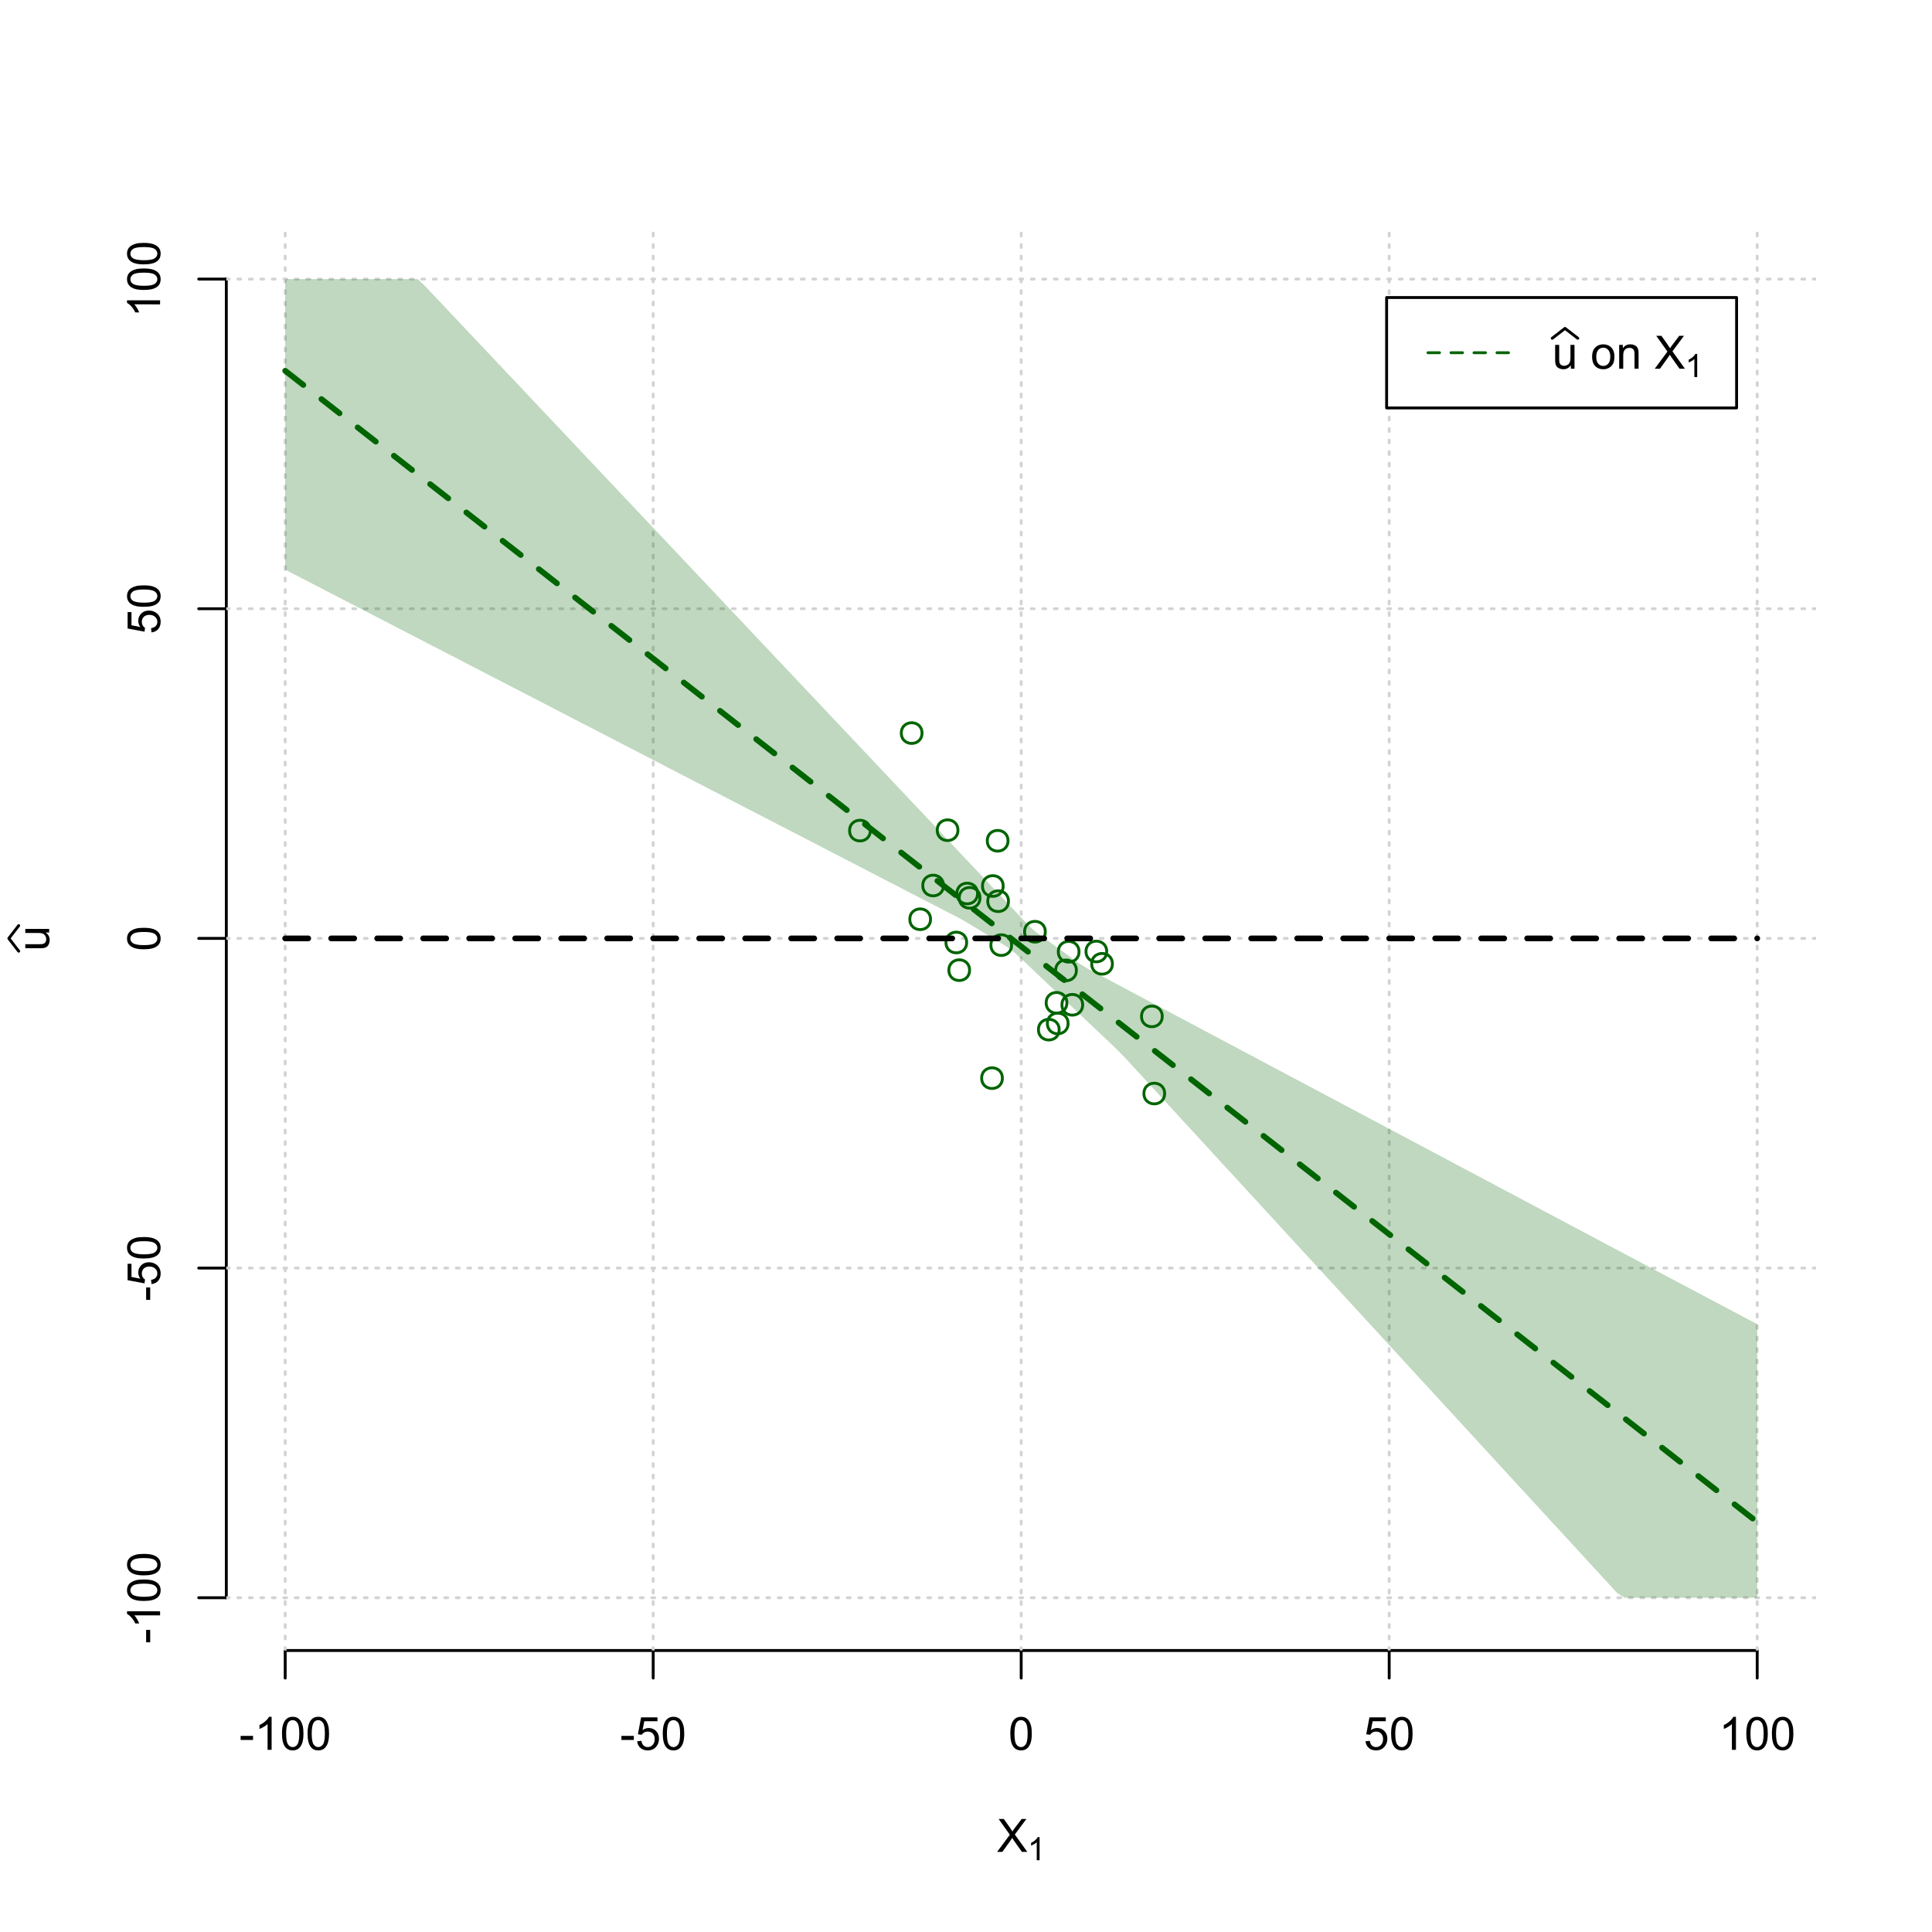 <?xml version="1.0" encoding="UTF-8"?>
<svg xmlns="http://www.w3.org/2000/svg" xmlns:xlink="http://www.w3.org/1999/xlink" width="504pt" height="504pt" viewBox="0 0 504 504" version="1.1">
<defs>
<g>
<symbol overflow="visible" id="glyph0-0">
<path style="stroke:none;" d="M 1.5 0 L 1.5 -7.5 L 7.5 -7.5 L 7.5 0 Z M 1.688 -0.188 L 7.312 -0.188 L 7.312 -7.312 L 1.688 -7.312 Z M 1.688 -0.188 "/>
</symbol>
<symbol overflow="visible" id="glyph0-1">
<path style="stroke:none;" d="M 0.055 0 L 3.375 -4.477 L 0.445 -8.59 L 1.797 -8.59 L 3.359 -6.387 C 3.68 -5.93 3.91 -5.578 4.047 -5.332 C 4.238 -5.645 4.465 -5.969 4.727 -6.312 L 6.457 -8.59 L 7.695 -8.59 L 4.676 -4.539 L 7.93 0 L 6.523 0 L 4.359 -3.062 C 4.238 -3.238 4.113 -3.43 3.984 -3.641 C 3.789 -3.324 3.652 -3.109 3.574 -2.992 L 1.418 0 Z M 0.055 0 "/>
</symbol>
<symbol overflow="visible" id="glyph0-2">
<path style="stroke:none;" d="M 0.383 -2.578 L 0.383 -3.641 L 3.621 -3.641 L 3.621 -2.578 Z M 0.383 -2.578 "/>
</symbol>
<symbol overflow="visible" id="glyph0-3">
<path style="stroke:none;" d="M 4.469 0 L 3.414 0 L 3.414 -6.719 C 3.16 -6.477 2.828 -6.234 2.414 -5.996 C 2 -5.75 1.629 -5.57 1.305 -5.449 L 1.305 -6.469 C 1.895 -6.742 2.41 -7.078 2.852 -7.477 C 3.293 -7.871 3.605 -8.254 3.789 -8.625 L 4.469 -8.625 Z M 4.469 0 "/>
</symbol>
<symbol overflow="visible" id="glyph0-4">
<path style="stroke:none;" d="M 0.5 -4.234 C 0.496 -5.246 0.602 -6.062 0.812 -6.688 C 1.02 -7.305 1.328 -7.785 1.742 -8.121 C 2.148 -8.457 2.668 -8.625 3.297 -8.625 C 3.758 -8.625 4.164 -8.531 4.512 -8.348 C 4.855 -8.16 5.141 -7.891 5.371 -7.543 C 5.594 -7.191 5.773 -6.766 5.906 -6.266 C 6.035 -5.762 6.098 -5.086 6.102 -4.234 C 6.098 -3.227 5.996 -2.414 5.789 -1.797 C 5.578 -1.176 5.266 -0.695 4.859 -0.359 C 4.445 -0.02 3.926 0.145 3.297 0.148 C 2.465 0.145 1.816 -0.148 1.348 -0.742 C 0.781 -1.457 0.496 -2.621 0.5 -4.234 Z M 1.582 -4.234 C 1.582 -2.824 1.746 -1.887 2.074 -1.418 C 2.402 -0.949 2.809 -0.715 3.297 -0.719 C 3.777 -0.715 4.184 -0.949 4.52 -1.422 C 4.848 -1.887 5.016 -2.824 5.016 -4.234 C 5.016 -5.648 4.848 -6.59 4.52 -7.055 C 4.184 -7.516 3.773 -7.746 3.289 -7.75 C 2.801 -7.746 2.414 -7.543 2.125 -7.137 C 1.762 -6.613 1.582 -5.645 1.582 -4.234 Z M 1.582 -4.234 "/>
</symbol>
<symbol overflow="visible" id="glyph0-5">
<path style="stroke:none;" d="M 0.5 -2.25 L 1.605 -2.344 C 1.684 -1.805 1.871 -1.398 2.176 -1.125 C 2.473 -0.852 2.836 -0.715 3.258 -0.719 C 3.766 -0.715 4.195 -0.906 4.547 -1.293 C 4.898 -1.672 5.074 -2.18 5.074 -2.82 C 5.074 -3.414 4.902 -3.891 4.566 -4.242 C 4.227 -4.59 3.785 -4.762 3.242 -4.766 C 2.898 -4.762 2.594 -4.684 2.32 -4.531 C 2.047 -4.375 1.832 -4.176 1.676 -3.93 L 0.688 -4.062 L 1.516 -8.473 L 5.789 -8.473 L 5.789 -7.465 L 2.359 -7.465 L 1.898 -5.156 C 2.414 -5.516 2.953 -5.695 3.523 -5.695 C 4.27 -5.695 4.902 -5.434 5.422 -4.914 C 5.934 -4.395 6.191 -3.727 6.195 -2.914 C 6.191 -2.133 5.965 -1.461 5.516 -0.898 C 4.961 -0.199 4.211 0.145 3.258 0.148 C 2.477 0.145 1.836 -0.07 1.344 -0.508 C 0.844 -0.941 0.562 -1.523 0.5 -2.25 Z M 0.5 -2.25 "/>
</symbol>
<symbol overflow="visible" id="glyph0-6">
<path style="stroke:none;" d="M 4.867 0 L 4.867 -0.914 C 4.379 -0.211 3.723 0.141 2.895 0.141 C 2.527 0.141 2.184 0.07 1.867 -0.07 C 1.547 -0.211 1.309 -0.387 1.156 -0.602 C 1 -0.812 0.895 -1.074 0.832 -1.383 C 0.785 -1.59 0.762 -1.918 0.766 -2.367 L 0.766 -6.223 L 1.82 -6.223 L 1.82 -2.773 C 1.816 -2.219 1.84 -1.848 1.887 -1.656 C 1.949 -1.379 2.09 -1.16 2.309 -1.004 C 2.523 -0.84 2.789 -0.762 3.105 -0.766 C 3.418 -0.762 3.715 -0.844 3.996 -1.008 C 4.273 -1.172 4.469 -1.391 4.586 -1.672 C 4.699 -1.949 4.758 -2.355 4.758 -2.891 L 4.758 -6.223 L 5.812 -6.223 L 5.812 0 Z M 4.867 0 "/>
</symbol>
<symbol overflow="visible" id="glyph0-7">
<path style="stroke:none;" d=""/>
</symbol>
<symbol overflow="visible" id="glyph0-8">
<path style="stroke:none;" d="M 0.398 -3.109 C 0.398 -4.262 0.719 -5.117 1.359 -5.672 C 1.895 -6.133 2.547 -6.363 3.316 -6.363 C 4.172 -6.363 4.871 -6.082 5.414 -5.52 C 5.953 -4.957 6.223 -4.184 6.227 -3.199 C 6.223 -2.398 6.102 -1.766 5.867 -1.309 C 5.625 -0.848 5.277 -0.492 4.82 -0.238 C 4.359 0.016 3.859 0.141 3.316 0.141 C 2.441 0.141 1.734 -0.137 1.203 -0.695 C 0.664 -1.254 0.398 -2.059 0.398 -3.109 Z M 1.484 -3.109 C 1.48 -2.309 1.656 -1.711 2.004 -1.32 C 2.348 -0.922 2.785 -0.727 3.316 -0.727 C 3.84 -0.727 4.273 -0.926 4.621 -1.324 C 4.969 -1.723 5.145 -2.328 5.145 -3.148 C 5.145 -3.914 4.969 -4.496 4.617 -4.895 C 4.266 -5.289 3.832 -5.488 3.316 -5.492 C 2.785 -5.488 2.348 -5.293 2.004 -4.898 C 1.656 -4.5 1.48 -3.902 1.484 -3.109 Z M 1.484 -3.109 "/>
</symbol>
<symbol overflow="visible" id="glyph0-9">
<path style="stroke:none;" d="M 0.789 0 L 0.789 -6.223 L 1.742 -6.223 L 1.742 -5.336 C 2.195 -6.02 2.855 -6.363 3.719 -6.363 C 4.09 -6.363 4.434 -6.293 4.754 -6.16 C 5.066 -6.023 5.305 -5.848 5.461 -5.633 C 5.617 -5.41 5.727 -5.152 5.789 -4.852 C 5.828 -4.656 5.848 -4.312 5.848 -3.828 L 5.848 0 L 4.793 0 L 4.793 -3.785 C 4.793 -4.215 4.75 -4.535 4.668 -4.75 C 4.586 -4.961 4.441 -5.129 4.234 -5.258 C 4.023 -5.383 3.777 -5.449 3.5 -5.449 C 3.047 -5.449 2.66 -5.305 2.332 -5.02 C 2.004 -4.734 1.84 -4.195 1.844 -3.398 L 1.844 0 Z M 0.789 0 "/>
</symbol>
<symbol overflow="visible" id="glyph1-0">
<path style="stroke:none;" d="M 1.051 0 L 1.051 -5.25 L 5.25 -5.25 L 5.25 0 Z M 1.18 -0.133 L 5.117 -0.133 L 5.117 -5.117 L 1.18 -5.117 Z M 1.18 -0.133 "/>
</symbol>
<symbol overflow="visible" id="glyph1-1">
<path style="stroke:none;" d="M 3.129 0 L 2.391 0 L 2.391 -4.703 C 2.211 -4.531 1.977 -4.363 1.691 -4.195 C 1.398 -4.023 1.141 -3.895 0.914 -3.812 L 0.914 -4.527 C 1.328 -4.719 1.688 -4.953 1.996 -5.234 C 2.305 -5.508 2.523 -5.777 2.652 -6.039 L 3.129 -6.039 Z M 3.129 0 "/>
</symbol>
<symbol overflow="visible" id="glyph2-0">
<path style="stroke:none;" d="M 0 -1.5 L -7.5 -1.5 L -7.5 -7.5 L 0 -7.5 Z M -0.188 -1.688 L -0.188 -7.312 L -7.312 -7.312 L -7.312 -1.688 Z M -0.188 -1.688 "/>
</symbol>
<symbol overflow="visible" id="glyph2-1">
<path style="stroke:none;" d="M 0 -4.867 L -0.914 -4.867 C -0.211 -4.379 0.141 -3.723 0.141 -2.895 C 0.141 -2.527 0.07 -2.184 -0.07 -1.867 C -0.211 -1.547 -0.387 -1.309 -0.598 -1.156 C -0.809 -1 -1.07 -0.895 -1.383 -0.832 C -1.59 -0.789 -1.918 -0.766 -2.367 -0.77 L -6.223 -0.77 L -6.223 -1.824 L -2.773 -1.824 C -2.219 -1.82 -1.848 -1.844 -1.656 -1.887 C -1.379 -1.949 -1.16 -2.09 -1.004 -2.309 C -0.84 -2.523 -0.762 -2.789 -0.766 -3.105 C -0.762 -3.418 -0.844 -3.715 -1.008 -3.996 C -1.172 -4.273 -1.391 -4.469 -1.672 -4.586 C -1.945 -4.699 -2.352 -4.758 -2.887 -4.758 L -6.223 -4.758 L -6.223 -5.812 L 0 -5.812 Z M 0 -4.867 "/>
</symbol>
<symbol overflow="visible" id="glyph2-2">
<path style="stroke:none;" d="M -2.578 -0.383 L -3.641 -0.383 L -3.641 -3.621 L -2.578 -3.621 Z M -2.578 -0.383 "/>
</symbol>
<symbol overflow="visible" id="glyph2-3">
<path style="stroke:none;" d="M 0 -4.469 L 0 -3.414 L -6.719 -3.418 C -6.477 -3.16 -6.234 -2.828 -5.996 -2.418 C -5.75 -2.004 -5.57 -1.633 -5.449 -1.309 L -6.469 -1.309 C -6.742 -1.895 -7.078 -2.41 -7.477 -2.852 C -7.871 -3.293 -8.254 -3.605 -8.625 -3.793 L -8.625 -4.473 Z M 0 -4.469 "/>
</symbol>
<symbol overflow="visible" id="glyph2-4">
<path style="stroke:none;" d="M -4.234 -0.5 C -5.246 -0.496 -6.062 -0.602 -6.688 -0.812 C -7.305 -1.02 -7.785 -1.328 -8.121 -1.742 C -8.457 -2.152 -8.625 -2.672 -8.625 -3.301 C -8.625 -3.758 -8.531 -4.164 -8.348 -4.512 C -8.16 -4.859 -7.891 -5.145 -7.543 -5.371 C -7.191 -5.594 -6.766 -5.773 -6.266 -5.906 C -5.762 -6.035 -5.086 -6.098 -4.234 -6.102 C -3.223 -6.098 -2.41 -5.996 -1.793 -5.789 C -1.176 -5.578 -0.695 -5.266 -0.359 -4.859 C -0.02 -4.445 0.145 -3.926 0.148 -3.297 C 0.145 -2.465 -0.148 -1.816 -0.742 -1.348 C -1.457 -0.781 -2.621 -0.496 -4.234 -0.5 Z M -4.234 -1.582 C -2.824 -1.582 -1.887 -1.746 -1.418 -2.074 C -0.949 -2.402 -0.715 -2.809 -0.719 -3.297 C -0.715 -3.777 -0.949 -4.184 -1.422 -4.52 C -1.887 -4.848 -2.824 -5.016 -4.234 -5.016 C -5.648 -5.016 -6.59 -4.848 -7.055 -4.52 C -7.516 -4.188 -7.746 -3.777 -7.75 -3.289 C -7.746 -2.801 -7.543 -2.414 -7.137 -2.129 C -6.613 -1.762 -5.645 -1.582 -4.234 -1.582 Z M -4.234 -1.582 "/>
</symbol>
<symbol overflow="visible" id="glyph2-5">
<path style="stroke:none;" d="M -2.25 -0.5 L -2.344 -1.605 C -1.805 -1.684 -1.398 -1.871 -1.125 -2.176 C -0.852 -2.473 -0.715 -2.836 -0.719 -3.258 C -0.715 -3.766 -0.906 -4.195 -1.293 -4.547 C -1.672 -4.898 -2.18 -5.074 -2.816 -5.074 C -3.414 -5.074 -3.891 -4.902 -4.242 -4.566 C -4.59 -4.227 -4.762 -3.785 -4.766 -3.242 C -4.762 -2.898 -4.684 -2.594 -4.531 -2.32 C -4.375 -2.047 -4.176 -1.832 -3.93 -1.676 L -4.062 -0.688 L -8.473 -1.52 L -8.473 -5.789 L -7.465 -5.789 L -7.465 -2.363 L -5.156 -1.898 C -5.516 -2.414 -5.695 -2.953 -5.695 -3.523 C -5.695 -4.27 -5.434 -4.902 -4.914 -5.422 C -4.395 -5.934 -3.727 -6.191 -2.91 -6.195 C -2.133 -6.191 -1.461 -5.965 -0.895 -5.516 C -0.199 -4.961 0.145 -4.211 0.148 -3.258 C 0.145 -2.477 -0.07 -1.836 -0.508 -1.344 C -0.941 -0.848 -1.523 -0.566 -2.25 -0.5 Z M -2.25 -0.5 "/>
</symbol>
</g>
<clipPath id="clip1">
  <path d="M 74 59.039 L 75 59.039 L 75 430.559 L 74 430.559 Z M 74 59.039 "/>
</clipPath>
<clipPath id="clip2">
  <path d="M 170 59.039 L 171 59.039 L 171 430.559 L 170 430.559 Z M 170 59.039 "/>
</clipPath>
<clipPath id="clip3">
  <path d="M 266 59.039 L 267 59.039 L 267 430.559 L 266 430.559 Z M 266 59.039 "/>
</clipPath>
<clipPath id="clip4">
  <path d="M 362 59.039 L 363 59.039 L 363 430.559 L 362 430.559 Z M 362 59.039 "/>
</clipPath>
<clipPath id="clip5">
  <path d="M 458 59.039 L 459 59.039 L 459 430.559 L 458 430.559 Z M 458 59.039 "/>
</clipPath>
<clipPath id="clip6">
  <path d="M 59.039 416 L 473.758 416 L 473.758 418 L 59.039 418 Z M 59.039 416 "/>
</clipPath>
<clipPath id="clip7">
  <path d="M 59.039 330 L 473.758 330 L 473.758 332 L 59.039 332 Z M 59.039 330 "/>
</clipPath>
<clipPath id="clip8">
  <path d="M 59.039 244 L 473.758 244 L 473.758 246 L 59.039 246 Z M 59.039 244 "/>
</clipPath>
<clipPath id="clip9">
  <path d="M 59.039 158 L 473.758 158 L 473.758 160 L 59.039 160 Z M 59.039 158 "/>
</clipPath>
<clipPath id="clip10">
  <path d="M 59.039 72 L 473.758 72 L 473.758 74 L 59.039 74 Z M 59.039 72 "/>
</clipPath>
</defs>
<g id="surface876">
<rect x="0" y="0" width="504" height="504" style="fill:rgb(100%,100%,100%);fill-opacity:1;stroke:none;"/>
<g style="fill:rgb(0%,0%,0%);fill-opacity:1;">
  <use xlink:href="#glyph0-1" x="260.062" y="483.102"/>
</g>
<g style="fill:rgb(0%,0%,0%);fill-opacity:1;">
  <use xlink:href="#glyph1-1" x="268.066" y="485.281"/>
</g>
<g style="fill:rgb(0%,0%,0%);fill-opacity:1;">
  <use xlink:href="#glyph2-1" x="12.82" y="248.137"/>
</g>
<path style="fill:none;stroke-width:0.75;stroke-linecap:round;stroke-linejoin:round;stroke:rgb(0%,0%,0%);stroke-opacity:1;stroke-miterlimit:10;" d="M 4.879 248.137 L 2.301 244.801 L 4.879 241.465 "/>
<path style="fill:none;stroke-width:0.75;stroke-linecap:round;stroke-linejoin:round;stroke:rgb(0%,0%,0%);stroke-opacity:1;stroke-miterlimit:10;" d="M 74.398 430.559 L 458.398 430.559 "/>
<path style="fill:none;stroke-width:0.75;stroke-linecap:round;stroke-linejoin:round;stroke:rgb(0%,0%,0%);stroke-opacity:1;stroke-miterlimit:10;" d="M 74.398 430.559 L 74.398 437.762 "/>
<path style="fill:none;stroke-width:0.75;stroke-linecap:round;stroke-linejoin:round;stroke:rgb(0%,0%,0%);stroke-opacity:1;stroke-miterlimit:10;" d="M 170.398 430.559 L 170.398 437.762 "/>
<path style="fill:none;stroke-width:0.75;stroke-linecap:round;stroke-linejoin:round;stroke:rgb(0%,0%,0%);stroke-opacity:1;stroke-miterlimit:10;" d="M 266.398 430.559 L 266.398 437.762 "/>
<path style="fill:none;stroke-width:0.75;stroke-linecap:round;stroke-linejoin:round;stroke:rgb(0%,0%,0%);stroke-opacity:1;stroke-miterlimit:10;" d="M 362.398 430.559 L 362.398 437.762 "/>
<path style="fill:none;stroke-width:0.75;stroke-linecap:round;stroke-linejoin:round;stroke:rgb(0%,0%,0%);stroke-opacity:1;stroke-miterlimit:10;" d="M 458.398 430.559 L 458.398 437.762 "/>
<g style="fill:rgb(0%,0%,0%);fill-opacity:1;">
  <use xlink:href="#glyph0-2" x="62.391" y="456.48"/>
  <use xlink:href="#glyph0-3" x="66.387" y="456.48"/>
  <use xlink:href="#glyph0-4" x="73.061" y="456.48"/>
  <use xlink:href="#glyph0-4" x="79.734" y="456.48"/>
</g>
<g style="fill:rgb(0%,0%,0%);fill-opacity:1;">
  <use xlink:href="#glyph0-2" x="161.727" y="456.48"/>
  <use xlink:href="#glyph0-5" x="165.723" y="456.48"/>
  <use xlink:href="#glyph0-4" x="172.396" y="456.48"/>
</g>
<g style="fill:rgb(0%,0%,0%);fill-opacity:1;">
  <use xlink:href="#glyph0-4" x="263.062" y="456.48"/>
</g>
<g style="fill:rgb(0%,0%,0%);fill-opacity:1;">
  <use xlink:href="#glyph0-5" x="355.727" y="456.48"/>
  <use xlink:href="#glyph0-4" x="362.4" y="456.48"/>
</g>
<g style="fill:rgb(0%,0%,0%);fill-opacity:1;">
  <use xlink:href="#glyph0-3" x="448.387" y="456.48"/>
  <use xlink:href="#glyph0-4" x="455.061" y="456.48"/>
  <use xlink:href="#glyph0-4" x="461.734" y="456.48"/>
</g>
<path style="fill:none;stroke-width:0.75;stroke-linecap:round;stroke-linejoin:round;stroke:rgb(0%,0%,0%);stroke-opacity:1;stroke-miterlimit:10;" d="M 59.039 416.801 L 59.039 72.801 "/>
<path style="fill:none;stroke-width:0.75;stroke-linecap:round;stroke-linejoin:round;stroke:rgb(0%,0%,0%);stroke-opacity:1;stroke-miterlimit:10;" d="M 59.039 416.801 L 51.84 416.801 "/>
<path style="fill:none;stroke-width:0.75;stroke-linecap:round;stroke-linejoin:round;stroke:rgb(0%,0%,0%);stroke-opacity:1;stroke-miterlimit:10;" d="M 59.039 330.801 L 51.84 330.801 "/>
<path style="fill:none;stroke-width:0.75;stroke-linecap:round;stroke-linejoin:round;stroke:rgb(0%,0%,0%);stroke-opacity:1;stroke-miterlimit:10;" d="M 59.039 244.801 L 51.84 244.801 "/>
<path style="fill:none;stroke-width:0.75;stroke-linecap:round;stroke-linejoin:round;stroke:rgb(0%,0%,0%);stroke-opacity:1;stroke-miterlimit:10;" d="M 59.039 158.801 L 51.84 158.801 "/>
<path style="fill:none;stroke-width:0.75;stroke-linecap:round;stroke-linejoin:round;stroke:rgb(0%,0%,0%);stroke-opacity:1;stroke-miterlimit:10;" d="M 59.039 72.801 L 51.84 72.801 "/>
<g style="fill:rgb(0%,0%,0%);fill-opacity:1;">
  <use xlink:href="#glyph2-2" x="41.762" y="428.809"/>
  <use xlink:href="#glyph2-3" x="41.762" y="424.812"/>
  <use xlink:href="#glyph2-4" x="41.762" y="418.139"/>
  <use xlink:href="#glyph2-4" x="41.762" y="411.465"/>
</g>
<g style="fill:rgb(0%,0%,0%);fill-opacity:1;">
  <use xlink:href="#glyph2-2" x="41.762" y="339.473"/>
  <use xlink:href="#glyph2-5" x="41.762" y="335.477"/>
  <use xlink:href="#glyph2-4" x="41.762" y="328.803"/>
</g>
<g style="fill:rgb(0%,0%,0%);fill-opacity:1;">
  <use xlink:href="#glyph2-4" x="41.762" y="248.137"/>
</g>
<g style="fill:rgb(0%,0%,0%);fill-opacity:1;">
  <use xlink:href="#glyph2-5" x="41.762" y="165.473"/>
  <use xlink:href="#glyph2-4" x="41.762" y="158.799"/>
</g>
<g style="fill:rgb(0%,0%,0%);fill-opacity:1;">
  <use xlink:href="#glyph2-3" x="41.762" y="82.812"/>
  <use xlink:href="#glyph2-4" x="41.762" y="76.139"/>
  <use xlink:href="#glyph2-4" x="41.762" y="69.465"/>
</g>
<g clip-path="url(#clip1)" clip-rule="nonzero">
<path style="fill:none;stroke-width:0.75;stroke-linecap:round;stroke-linejoin:round;stroke:rgb(82.745%,82.745%,82.745%);stroke-opacity:1;stroke-dasharray:0.75,2.25;stroke-miterlimit:10;" d="M 74.398 430.559 L 74.398 59.039 "/>
</g>
<g clip-path="url(#clip2)" clip-rule="nonzero">
<path style="fill:none;stroke-width:0.75;stroke-linecap:round;stroke-linejoin:round;stroke:rgb(82.745%,82.745%,82.745%);stroke-opacity:1;stroke-dasharray:0.75,2.25;stroke-miterlimit:10;" d="M 170.398 430.559 L 170.398 59.039 "/>
</g>
<g clip-path="url(#clip3)" clip-rule="nonzero">
<path style="fill:none;stroke-width:0.75;stroke-linecap:round;stroke-linejoin:round;stroke:rgb(82.745%,82.745%,82.745%);stroke-opacity:1;stroke-dasharray:0.75,2.25;stroke-miterlimit:10;" d="M 266.398 430.559 L 266.398 59.039 "/>
</g>
<g clip-path="url(#clip4)" clip-rule="nonzero">
<path style="fill:none;stroke-width:0.75;stroke-linecap:round;stroke-linejoin:round;stroke:rgb(82.745%,82.745%,82.745%);stroke-opacity:1;stroke-dasharray:0.75,2.25;stroke-miterlimit:10;" d="M 362.398 430.559 L 362.398 59.039 "/>
</g>
<g clip-path="url(#clip5)" clip-rule="nonzero">
<path style="fill:none;stroke-width:0.75;stroke-linecap:round;stroke-linejoin:round;stroke:rgb(82.745%,82.745%,82.745%);stroke-opacity:1;stroke-dasharray:0.75,2.25;stroke-miterlimit:10;" d="M 458.398 430.559 L 458.398 59.039 "/>
</g>
<g clip-path="url(#clip6)" clip-rule="nonzero">
<path style="fill:none;stroke-width:0.75;stroke-linecap:round;stroke-linejoin:round;stroke:rgb(82.745%,82.745%,82.745%);stroke-opacity:1;stroke-dasharray:0.75,2.25;stroke-miterlimit:10;" d="M 59.039 416.801 L 473.762 416.801 "/>
</g>
<g clip-path="url(#clip7)" clip-rule="nonzero">
<path style="fill:none;stroke-width:0.75;stroke-linecap:round;stroke-linejoin:round;stroke:rgb(82.745%,82.745%,82.745%);stroke-opacity:1;stroke-dasharray:0.75,2.25;stroke-miterlimit:10;" d="M 59.039 330.801 L 473.762 330.801 "/>
</g>
<g clip-path="url(#clip8)" clip-rule="nonzero">
<path style="fill:none;stroke-width:0.75;stroke-linecap:round;stroke-linejoin:round;stroke:rgb(82.745%,82.745%,82.745%);stroke-opacity:1;stroke-dasharray:0.75,2.25;stroke-miterlimit:10;" d="M 59.039 244.801 L 473.762 244.801 "/>
</g>
<g clip-path="url(#clip9)" clip-rule="nonzero">
<path style="fill:none;stroke-width:0.75;stroke-linecap:round;stroke-linejoin:round;stroke:rgb(82.745%,82.745%,82.745%);stroke-opacity:1;stroke-dasharray:0.75,2.25;stroke-miterlimit:10;" d="M 59.039 158.801 L 473.762 158.801 "/>
</g>
<g clip-path="url(#clip10)" clip-rule="nonzero">
<path style="fill:none;stroke-width:0.75;stroke-linecap:round;stroke-linejoin:round;stroke:rgb(82.745%,82.745%,82.745%);stroke-opacity:1;stroke-dasharray:0.75,2.25;stroke-miterlimit:10;" d="M 59.039 72.801 L 473.762 72.801 "/>
</g>
<path style=" stroke:none;fill-rule:nonzero;fill:rgb(0%,39.216%,0%);fill-opacity:0.251;" d="M 74.398 72.801 L 108.961 72.801 L 110.879 74.617 L 112.801 76.652 L 114.719 78.688 L 116.641 80.723 L 118.559 82.754 L 120.48 84.789 L 122.398 86.824 L 124.32 88.859 L 126.238 90.891 L 128.16 92.926 L 130.078 94.961 L 132 96.996 L 133.922 99.027 L 135.84 101.062 L 137.762 103.098 L 139.68 105.133 L 141.602 107.168 L 143.52 109.199 L 145.441 111.234 L 147.359 113.27 L 149.281 115.305 L 151.199 117.336 L 153.121 119.371 L 155.039 121.406 L 156.961 123.441 L 158.879 125.477 L 160.801 127.508 L 162.719 129.543 L 164.641 131.578 L 166.559 133.613 L 168.48 135.645 L 170.398 137.68 L 172.32 139.715 L 174.238 141.75 L 176.16 143.781 L 178.078 145.816 L 181.922 149.887 L 183.84 151.922 L 185.762 153.953 L 187.68 155.988 L 189.602 158.023 L 191.52 160.059 L 193.441 162.09 L 195.359 164.125 L 197.281 166.16 L 199.199 168.195 L 201.121 170.23 L 203.039 172.262 L 204.961 174.297 L 206.879 176.332 L 208.801 178.367 L 210.719 180.398 L 212.641 182.434 L 214.559 184.469 L 216.48 186.504 L 218.398 188.535 L 220.32 190.57 L 222.238 192.605 L 224.16 194.641 L 226.078 196.676 L 228 198.707 L 229.922 200.742 L 231.84 202.777 L 233.762 204.812 L 235.68 206.844 L 237.602 208.879 L 239.52 210.914 L 241.441 212.949 L 243.359 214.984 L 245.281 217.016 L 247.199 219.051 L 249.121 221.086 L 251.039 223.121 L 252.961 225.152 L 254.879 227.188 L 256.801 229.223 L 258.719 231.258 L 260.641 233.289 L 262.559 235.324 L 264.48 237.359 L 266.398 239.395 L 268.32 241.43 L 270.238 243.156 L 272.16 244.547 L 274.078 245.934 L 276 247.32 L 277.922 248.711 L 279.84 250.098 L 281.762 251.484 L 283.68 252.652 L 285.602 253.672 L 287.52 254.691 L 289.441 255.715 L 291.359 256.734 L 293.281 257.754 L 295.199 258.773 L 297.121 259.793 L 299.039 260.812 L 300.961 261.832 L 302.879 262.855 L 304.801 263.875 L 306.719 264.895 L 308.641 265.914 L 310.559 266.934 L 312.48 267.953 L 314.398 268.977 L 316.32 269.996 L 318.238 271.016 L 320.16 272.035 L 322.078 273.055 L 325.922 275.094 L 327.84 276.117 L 329.762 277.137 L 331.68 278.156 L 333.602 279.176 L 335.52 280.195 L 337.441 281.215 L 339.359 282.234 L 341.281 283.258 L 343.199 284.277 L 345.121 285.297 L 347.039 286.316 L 348.961 287.336 L 350.879 288.355 L 352.801 289.375 L 354.719 290.398 L 356.641 291.418 L 358.559 292.438 L 360.48 293.457 L 362.398 294.477 L 364.32 295.496 L 366.238 296.516 L 368.16 297.539 L 370.078 298.559 L 373.922 300.598 L 375.84 301.617 L 377.762 302.637 L 379.68 303.66 L 381.602 304.68 L 383.52 305.699 L 385.441 306.719 L 387.359 307.738 L 389.281 308.758 L 391.199 309.777 L 393.121 310.801 L 395.039 311.82 L 396.961 312.84 L 398.879 313.859 L 400.801 314.879 L 402.719 315.898 L 404.641 316.918 L 406.559 317.941 L 408.48 318.961 L 410.398 319.98 L 412.32 321 L 414.238 322.02 L 416.16 323.039 L 418.078 324.059 L 420 325.082 L 421.922 326.102 L 423.84 327.121 L 425.762 328.141 L 427.68 329.16 L 429.602 330.18 L 431.52 331.203 L 433.441 332.223 L 435.359 333.238 L 437.281 334.258 L 439.199 335.273 L 441.121 336.289 L 443.039 337.305 L 444.961 338.32 L 446.879 339.336 L 448.801 340.352 L 450.719 341.367 L 452.641 342.383 L 454.559 343.398 L 456.48 344.418 L 458.398 345.434 L 458.398 416.801 L 423.84 416.801 L 421.922 415.625 L 420 413.539 L 418.078 411.449 L 416.16 409.363 L 414.238 407.273 L 412.32 405.184 L 410.398 403.098 L 408.48 401.008 L 406.559 398.918 L 404.641 396.832 L 402.719 394.742 L 400.801 392.652 L 398.879 390.566 L 396.961 388.477 L 395.039 386.391 L 393.121 384.301 L 391.199 382.211 L 389.281 380.125 L 387.359 378.035 L 385.441 375.945 L 383.52 373.859 L 381.602 371.77 L 379.68 369.68 L 377.762 367.594 L 375.84 365.504 L 373.922 363.414 L 372 361.328 L 370.078 359.238 L 368.16 357.152 L 366.238 355.062 L 364.32 352.973 L 362.398 350.887 L 360.48 348.797 L 358.559 346.707 L 356.641 344.621 L 354.719 342.531 L 352.801 340.441 L 350.879 338.355 L 348.961 336.266 L 347.039 334.18 L 345.121 332.09 L 343.199 330 L 341.281 327.914 L 339.359 325.824 L 337.441 323.734 L 335.52 321.648 L 333.602 319.559 L 331.68 317.469 L 329.762 315.383 L 327.84 313.293 L 325.922 311.207 L 322.078 307.027 L 320.16 304.941 L 318.238 302.852 L 316.32 300.762 L 314.398 298.676 L 312.48 296.586 L 310.559 294.496 L 308.641 292.41 L 306.719 290.32 L 304.801 288.23 L 302.879 286.145 L 300.961 284.055 L 299.039 281.969 L 297.121 279.879 L 295.199 277.789 L 293.281 275.703 L 291.359 273.758 L 289.441 271.938 L 287.52 270.117 L 285.602 268.297 L 283.68 266.473 L 281.762 264.652 L 279.84 262.832 L 277.922 261.012 L 274.078 257.371 L 272.16 255.551 L 270.238 253.73 L 268.32 251.91 L 266.398 250.09 L 264.48 248.352 L 262.559 246.914 L 260.641 245.746 L 258.719 244.578 L 256.801 243.41 L 254.879 242.246 L 252.961 241.078 L 251.039 239.934 L 249.121 238.941 L 247.199 237.949 L 245.281 236.957 L 243.359 235.965 L 241.441 234.973 L 239.52 233.98 L 237.602 232.988 L 235.68 231.992 L 233.762 231 L 231.84 230.008 L 229.922 229.016 L 226.078 227.031 L 224.16 226.039 L 222.238 225.047 L 220.32 224.051 L 218.398 223.059 L 216.48 222.066 L 214.559 221.074 L 212.641 220.082 L 210.719 219.09 L 208.801 218.098 L 206.879 217.105 L 204.961 216.113 L 203.039 215.117 L 201.121 214.125 L 199.199 213.133 L 197.281 212.141 L 195.359 211.148 L 193.441 210.156 L 191.52 209.164 L 189.602 208.172 L 187.68 207.176 L 185.762 206.184 L 183.84 205.191 L 181.922 204.199 L 178.078 202.215 L 176.16 201.223 L 174.238 200.23 L 172.32 199.234 L 170.398 198.242 L 168.48 197.25 L 166.559 196.258 L 164.641 195.266 L 162.719 194.273 L 160.801 193.281 L 158.879 192.289 L 156.961 191.293 L 155.039 190.301 L 153.121 189.309 L 151.199 188.316 L 149.281 187.324 L 147.359 186.332 L 145.441 185.34 L 143.52 184.348 L 141.602 183.352 L 139.68 182.359 L 137.762 181.367 L 135.84 180.375 L 133.922 179.383 L 130.078 177.398 L 128.16 176.406 L 126.238 175.41 L 124.32 174.418 L 122.398 173.426 L 120.48 172.434 L 118.559 171.441 L 116.641 170.449 L 114.719 169.457 L 112.801 168.465 L 110.879 167.473 L 108.961 166.477 L 107.039 165.484 L 105.121 164.492 L 103.199 163.5 L 101.281 162.508 L 99.359 161.516 L 97.441 160.523 L 95.52 159.531 L 93.602 158.535 L 91.68 157.543 L 89.762 156.551 L 87.84 155.559 L 85.922 154.566 L 82.078 152.582 L 80.16 151.59 L 78.238 150.594 L 76.32 149.602 L 74.398 148.609 Z M 74.398 72.801 "/>
<path style="fill:none;stroke-width:0.75;stroke-linecap:round;stroke-linejoin:round;stroke:rgb(0%,39.216%,0%);stroke-opacity:1;stroke-miterlimit:10;" d="M 288.703 248.215 C 288.703 251.816 283.305 251.816 283.305 248.215 C 283.305 244.617 288.703 244.617 288.703 248.215 "/>
<path style="fill:none;stroke-width:0.75;stroke-linecap:round;stroke-linejoin:round;stroke:rgb(0%,39.216%,0%);stroke-opacity:1;stroke-miterlimit:10;" d="M 252.93 253.082 C 252.93 256.684 247.531 256.684 247.531 253.082 C 247.531 249.484 252.93 249.484 252.93 253.082 "/>
<path style="fill:none;stroke-width:0.75;stroke-linecap:round;stroke-linejoin:round;stroke:rgb(0%,39.216%,0%);stroke-opacity:1;stroke-miterlimit:10;" d="M 281.48 248.285 C 281.48 251.883 276.082 251.883 276.082 248.285 C 276.082 244.684 281.48 244.684 281.48 248.285 "/>
<path style="fill:none;stroke-width:0.75;stroke-linecap:round;stroke-linejoin:round;stroke:rgb(0%,39.216%,0%);stroke-opacity:1;stroke-miterlimit:10;" d="M 240.527 191.238 C 240.527 194.836 235.125 194.836 235.125 191.238 C 235.125 187.637 240.527 187.637 240.527 191.238 "/>
<path style="fill:none;stroke-width:0.75;stroke-linecap:round;stroke-linejoin:round;stroke:rgb(0%,39.216%,0%);stroke-opacity:1;stroke-miterlimit:10;" d="M 263.895 246.555 C 263.895 250.152 258.496 250.152 258.496 246.555 C 258.496 242.953 263.895 242.953 263.895 246.555 "/>
<path style="fill:none;stroke-width:0.75;stroke-linecap:round;stroke-linejoin:round;stroke:rgb(0%,39.216%,0%);stroke-opacity:1;stroke-miterlimit:10;" d="M 242.746 239.809 C 242.746 243.406 237.344 243.406 237.344 239.809 C 237.344 236.207 242.746 236.207 242.746 239.809 "/>
<path style="fill:none;stroke-width:0.75;stroke-linecap:round;stroke-linejoin:round;stroke:rgb(0%,39.216%,0%);stroke-opacity:1;stroke-miterlimit:10;" d="M 303.191 265.145 C 303.191 268.742 297.789 268.742 297.789 265.145 C 297.789 261.543 303.191 261.543 303.191 265.145 "/>
<path style="fill:none;stroke-width:0.75;stroke-linecap:round;stroke-linejoin:round;stroke:rgb(0%,39.216%,0%);stroke-opacity:1;stroke-miterlimit:10;" d="M 278.316 261.602 C 278.316 265.203 272.914 265.203 272.914 261.602 C 272.914 258.004 278.316 258.004 278.316 261.602 "/>
<path style="fill:none;stroke-width:0.75;stroke-linecap:round;stroke-linejoin:round;stroke:rgb(0%,39.216%,0%);stroke-opacity:1;stroke-miterlimit:10;" d="M 261.699 231.133 C 261.699 234.73 256.297 234.73 256.297 231.133 C 256.297 227.531 261.699 227.531 261.699 231.133 "/>
<path style="fill:none;stroke-width:0.75;stroke-linecap:round;stroke-linejoin:round;stroke:rgb(0%,39.216%,0%);stroke-opacity:1;stroke-miterlimit:10;" d="M 246.125 231.004 C 246.125 234.605 240.727 234.605 240.727 231.004 C 240.727 227.402 246.125 227.402 246.125 231.004 "/>
<path style="fill:none;stroke-width:0.75;stroke-linecap:round;stroke-linejoin:round;stroke:rgb(0%,39.216%,0%);stroke-opacity:1;stroke-miterlimit:10;" d="M 276.301 268.602 C 276.301 272.203 270.902 272.203 270.902 268.602 C 270.902 265.004 276.301 265.004 276.301 268.602 "/>
<path style="fill:none;stroke-width:0.75;stroke-linecap:round;stroke-linejoin:round;stroke:rgb(0%,39.216%,0%);stroke-opacity:1;stroke-miterlimit:10;" d="M 255.016 233.09 C 255.016 236.691 249.617 236.691 249.617 233.09 C 249.617 229.492 255.016 229.492 255.016 233.09 "/>
<path style="fill:none;stroke-width:0.75;stroke-linecap:round;stroke-linejoin:round;stroke:rgb(0%,39.216%,0%);stroke-opacity:1;stroke-miterlimit:10;" d="M 303.816 285.273 C 303.816 288.871 298.414 288.871 298.414 285.273 C 298.414 281.672 303.816 281.672 303.816 285.273 "/>
<path style="fill:none;stroke-width:0.75;stroke-linecap:round;stroke-linejoin:round;stroke:rgb(0%,39.216%,0%);stroke-opacity:1;stroke-miterlimit:10;" d="M 252.172 245.867 C 252.172 249.469 246.773 249.469 246.773 245.867 C 246.773 242.27 252.172 242.27 252.172 245.867 "/>
<path style="fill:none;stroke-width:0.75;stroke-linecap:round;stroke-linejoin:round;stroke:rgb(0%,39.216%,0%);stroke-opacity:1;stroke-miterlimit:10;" d="M 261.488 281.258 C 261.488 284.855 256.086 284.855 256.086 281.258 C 256.086 277.656 261.488 277.656 261.488 281.258 "/>
<path style="fill:none;stroke-width:0.75;stroke-linecap:round;stroke-linejoin:round;stroke:rgb(0%,39.216%,0%);stroke-opacity:1;stroke-miterlimit:10;" d="M 227.035 216.68 C 227.035 220.277 221.633 220.277 221.633 216.68 C 221.633 213.078 227.035 213.078 227.035 216.68 "/>
<path style="fill:none;stroke-width:0.75;stroke-linecap:round;stroke-linejoin:round;stroke:rgb(0%,39.216%,0%);stroke-opacity:1;stroke-miterlimit:10;" d="M 290.191 251.43 C 290.191 255.027 284.793 255.027 284.793 251.43 C 284.793 247.828 290.191 247.828 290.191 251.43 "/>
<path style="fill:none;stroke-width:0.75;stroke-linecap:round;stroke-linejoin:round;stroke:rgb(0%,39.216%,0%);stroke-opacity:1;stroke-miterlimit:10;" d="M 272.688 243.062 C 272.688 246.66 267.285 246.66 267.285 243.062 C 267.285 239.461 272.688 239.461 272.688 243.062 "/>
<path style="fill:none;stroke-width:0.75;stroke-linecap:round;stroke-linejoin:round;stroke:rgb(0%,39.216%,0%);stroke-opacity:1;stroke-miterlimit:10;" d="M 262.957 219.332 C 262.957 222.93 257.555 222.93 257.555 219.332 C 257.555 215.73 262.957 215.73 262.957 219.332 "/>
<path style="fill:none;stroke-width:0.75;stroke-linecap:round;stroke-linejoin:round;stroke:rgb(0%,39.216%,0%);stroke-opacity:1;stroke-miterlimit:10;" d="M 280.793 253.141 C 280.793 256.742 275.391 256.742 275.391 253.141 C 275.391 249.543 280.793 249.543 280.793 253.141 "/>
<path style="fill:none;stroke-width:0.75;stroke-linecap:round;stroke-linejoin:round;stroke:rgb(0%,39.216%,0%);stroke-opacity:1;stroke-miterlimit:10;" d="M 263.078 235.09 C 263.078 238.691 257.676 238.691 257.676 235.09 C 257.676 231.492 263.078 231.492 263.078 235.09 "/>
<path style="fill:none;stroke-width:0.75;stroke-linecap:round;stroke-linejoin:round;stroke:rgb(0%,39.216%,0%);stroke-opacity:1;stroke-miterlimit:10;" d="M 278.629 266.984 C 278.629 270.586 273.23 270.586 273.23 266.984 C 273.23 263.387 278.629 263.387 278.629 266.984 "/>
<path style="fill:none;stroke-width:0.75;stroke-linecap:round;stroke-linejoin:round;stroke:rgb(0%,39.216%,0%);stroke-opacity:1;stroke-miterlimit:10;" d="M 282.43 262.117 C 282.43 265.719 277.031 265.719 277.031 262.117 C 277.031 258.52 282.43 258.52 282.43 262.117 "/>
<path style="fill:none;stroke-width:0.75;stroke-linecap:round;stroke-linejoin:round;stroke:rgb(0%,39.216%,0%);stroke-opacity:1;stroke-miterlimit:10;" d="M 255.645 234.215 C 255.645 237.816 250.242 237.816 250.242 234.215 C 250.242 230.617 255.645 230.617 255.645 234.215 "/>
<path style="fill:none;stroke-width:0.75;stroke-linecap:round;stroke-linejoin:round;stroke:rgb(0%,39.216%,0%);stroke-opacity:1;stroke-miterlimit:10;" d="M 249.895 216.57 C 249.895 220.172 244.496 220.172 244.496 216.57 C 244.496 212.973 249.895 212.973 249.895 216.57 "/>
<path style="fill:none;stroke-width:1.5;stroke-linecap:round;stroke-linejoin:round;stroke:rgb(0%,0%,0%);stroke-opacity:1;stroke-dasharray:6,6;stroke-miterlimit:10;" d="M 74.398 244.801 L 458.398 244.801 "/>
<path style="fill:none;stroke-width:1.5;stroke-linecap:round;stroke-linejoin:round;stroke:rgb(0%,39.216%,0%);stroke-opacity:1;stroke-dasharray:6,6;stroke-miterlimit:10;" d="M 74.398 96.723 L 76.32 98.223 L 78.238 99.727 L 80.16 101.227 L 82.078 102.73 L 85.922 105.73 L 87.84 107.234 L 89.762 108.734 L 91.68 110.238 L 93.602 111.738 L 95.52 113.242 L 97.441 114.742 L 99.359 116.246 L 101.281 117.746 L 103.199 119.246 L 105.121 120.75 L 107.039 122.25 L 108.961 123.754 L 110.879 125.254 L 112.801 126.758 L 114.719 128.258 L 116.641 129.762 L 118.559 131.262 L 120.48 132.762 L 122.398 134.266 L 124.32 135.766 L 126.238 137.27 L 128.16 138.77 L 130.078 140.273 L 132 141.773 L 133.922 143.277 L 135.84 144.777 L 137.762 146.277 L 139.68 147.781 L 141.602 149.281 L 143.52 150.785 L 145.441 152.285 L 147.359 153.789 L 149.281 155.289 L 151.199 156.793 L 153.121 158.293 L 155.039 159.793 L 156.961 161.297 L 158.879 162.797 L 160.801 164.301 L 162.719 165.801 L 164.641 167.305 L 166.559 168.805 L 168.48 170.309 L 170.398 171.809 L 172.32 173.309 L 174.238 174.812 L 176.16 176.312 L 178.078 177.816 L 180 179.316 L 181.922 180.82 L 183.84 182.32 L 185.762 183.824 L 187.68 185.324 L 189.602 186.824 L 191.52 188.328 L 193.441 189.828 L 195.359 191.332 L 197.281 192.832 L 199.199 194.336 L 201.121 195.836 L 203.039 197.34 L 204.961 198.84 L 206.879 200.34 L 208.801 201.844 L 210.719 203.344 L 212.641 204.848 L 214.559 206.348 L 216.48 207.852 L 218.398 209.352 L 220.32 210.855 L 222.238 212.355 L 224.16 213.855 L 226.078 215.359 L 228 216.859 L 229.922 218.363 L 231.84 219.863 L 233.762 221.367 L 235.68 222.867 L 237.602 224.371 L 239.52 225.871 L 241.441 227.371 L 243.359 228.875 L 245.281 230.375 L 247.199 231.879 L 249.121 233.379 L 251.039 234.883 L 252.961 236.383 L 254.879 237.887 L 256.801 239.387 L 258.719 240.887 L 260.641 242.391 L 262.559 243.891 L 264.48 245.395 L 266.398 246.895 L 268.32 248.398 L 270.238 249.898 L 272.16 251.402 L 274.078 252.902 L 276 254.402 L 277.922 255.906 L 279.84 257.406 L 281.762 258.91 L 283.68 260.41 L 285.602 261.914 L 287.52 263.414 L 289.441 264.918 L 291.359 266.418 L 293.281 267.918 L 295.199 269.422 L 297.121 270.922 L 299.039 272.426 L 300.961 273.926 L 302.879 275.43 L 304.801 276.93 L 306.719 278.434 L 308.641 279.934 L 310.559 281.434 L 312.48 282.938 L 314.398 284.438 L 316.32 285.941 L 318.238 287.441 L 320.16 288.945 L 322.078 290.445 L 324 291.949 L 325.922 293.449 L 327.84 294.949 L 329.762 296.453 L 331.68 297.953 L 333.602 299.457 L 335.52 300.957 L 337.441 302.461 L 339.359 303.961 L 341.281 305.465 L 343.199 306.965 L 345.121 308.465 L 347.039 309.969 L 348.961 311.469 L 350.879 312.973 L 352.801 314.473 L 354.719 315.977 L 356.641 317.477 L 358.559 318.98 L 360.48 320.48 L 362.398 321.98 L 364.32 323.484 L 366.238 324.984 L 368.16 326.488 L 370.078 327.988 L 372 329.492 L 373.922 330.992 L 375.84 332.496 L 377.762 333.996 L 379.68 335.496 L 381.602 337 L 383.52 338.5 L 385.441 340.004 L 387.359 341.504 L 389.281 343.008 L 391.199 344.508 L 393.121 346.012 L 395.039 347.512 L 396.961 349.012 L 398.879 350.516 L 400.801 352.016 L 402.719 353.52 L 404.641 355.02 L 406.559 356.523 L 408.48 358.023 L 410.398 359.527 L 412.32 361.027 L 414.238 362.527 L 416.16 364.031 L 418.078 365.531 L 420 367.035 L 421.922 368.535 L 423.84 370.039 L 425.762 371.539 L 427.68 373.043 L 429.602 374.543 L 431.52 376.043 L 433.441 377.547 L 435.359 379.047 L 437.281 380.551 L 439.199 382.051 L 441.121 383.555 L 443.039 385.055 L 444.961 386.559 L 446.879 388.059 L 448.801 389.559 L 450.719 391.062 L 452.641 392.562 L 454.559 394.066 L 456.48 395.566 L 458.398 397.07 "/>
<path style="fill-rule:nonzero;fill:rgb(100%,100%,100%);fill-opacity:1;stroke-width:0.75;stroke-linecap:round;stroke-linejoin:round;stroke:rgb(0%,0%,0%);stroke-opacity:1;stroke-miterlimit:10;" d="M 361.727 77.617 L 453.027 77.617 L 453.027 106.418 L 361.727 106.418 Z M 361.727 77.617 "/>
<path style="fill:none;stroke-width:0.75;stroke-linecap:round;stroke-linejoin:round;stroke:rgb(0%,39.216%,0%);stroke-opacity:1;stroke-dasharray:3,3;stroke-miterlimit:10;" d="M 372.523 92.016 L 394.125 92.016 "/>
<g style="fill:rgb(0%,0%,0%);fill-opacity:1;">
  <use xlink:href="#glyph0-6" x="404.926" y="96.188"/>
</g>
<path style="fill:none;stroke-width:0.75;stroke-linecap:round;stroke-linejoin:round;stroke:rgb(0%,0%,0%);stroke-opacity:1;stroke-miterlimit:10;" d="M 404.926 88.246 L 408.262 85.668 L 411.598 88.246 "/>
<g style="fill:rgb(0%,0%,0%);fill-opacity:1;">
  <use xlink:href="#glyph0-7" x="411.598" y="96.188"/>
  <use xlink:href="#glyph0-8" x="414.932" y="96.188"/>
  <use xlink:href="#glyph0-9" x="421.605" y="96.188"/>
  <use xlink:href="#glyph0-7" x="428.279" y="96.188"/>
</g>
<g style="fill:rgb(0%,0%,0%);fill-opacity:1;">
  <use xlink:href="#glyph0-1" x="431.613" y="96.188"/>
</g>
<g style="fill:rgb(0%,0%,0%);fill-opacity:1;">
  <use xlink:href="#glyph1-1" x="439.617" y="98.363"/>
</g>
<g style="fill:rgb(0%,0%,0%);fill-opacity:1;">
  <use xlink:href="#glyph0-7" x="444.289" y="96.188"/>
</g>
</g>
</svg>
